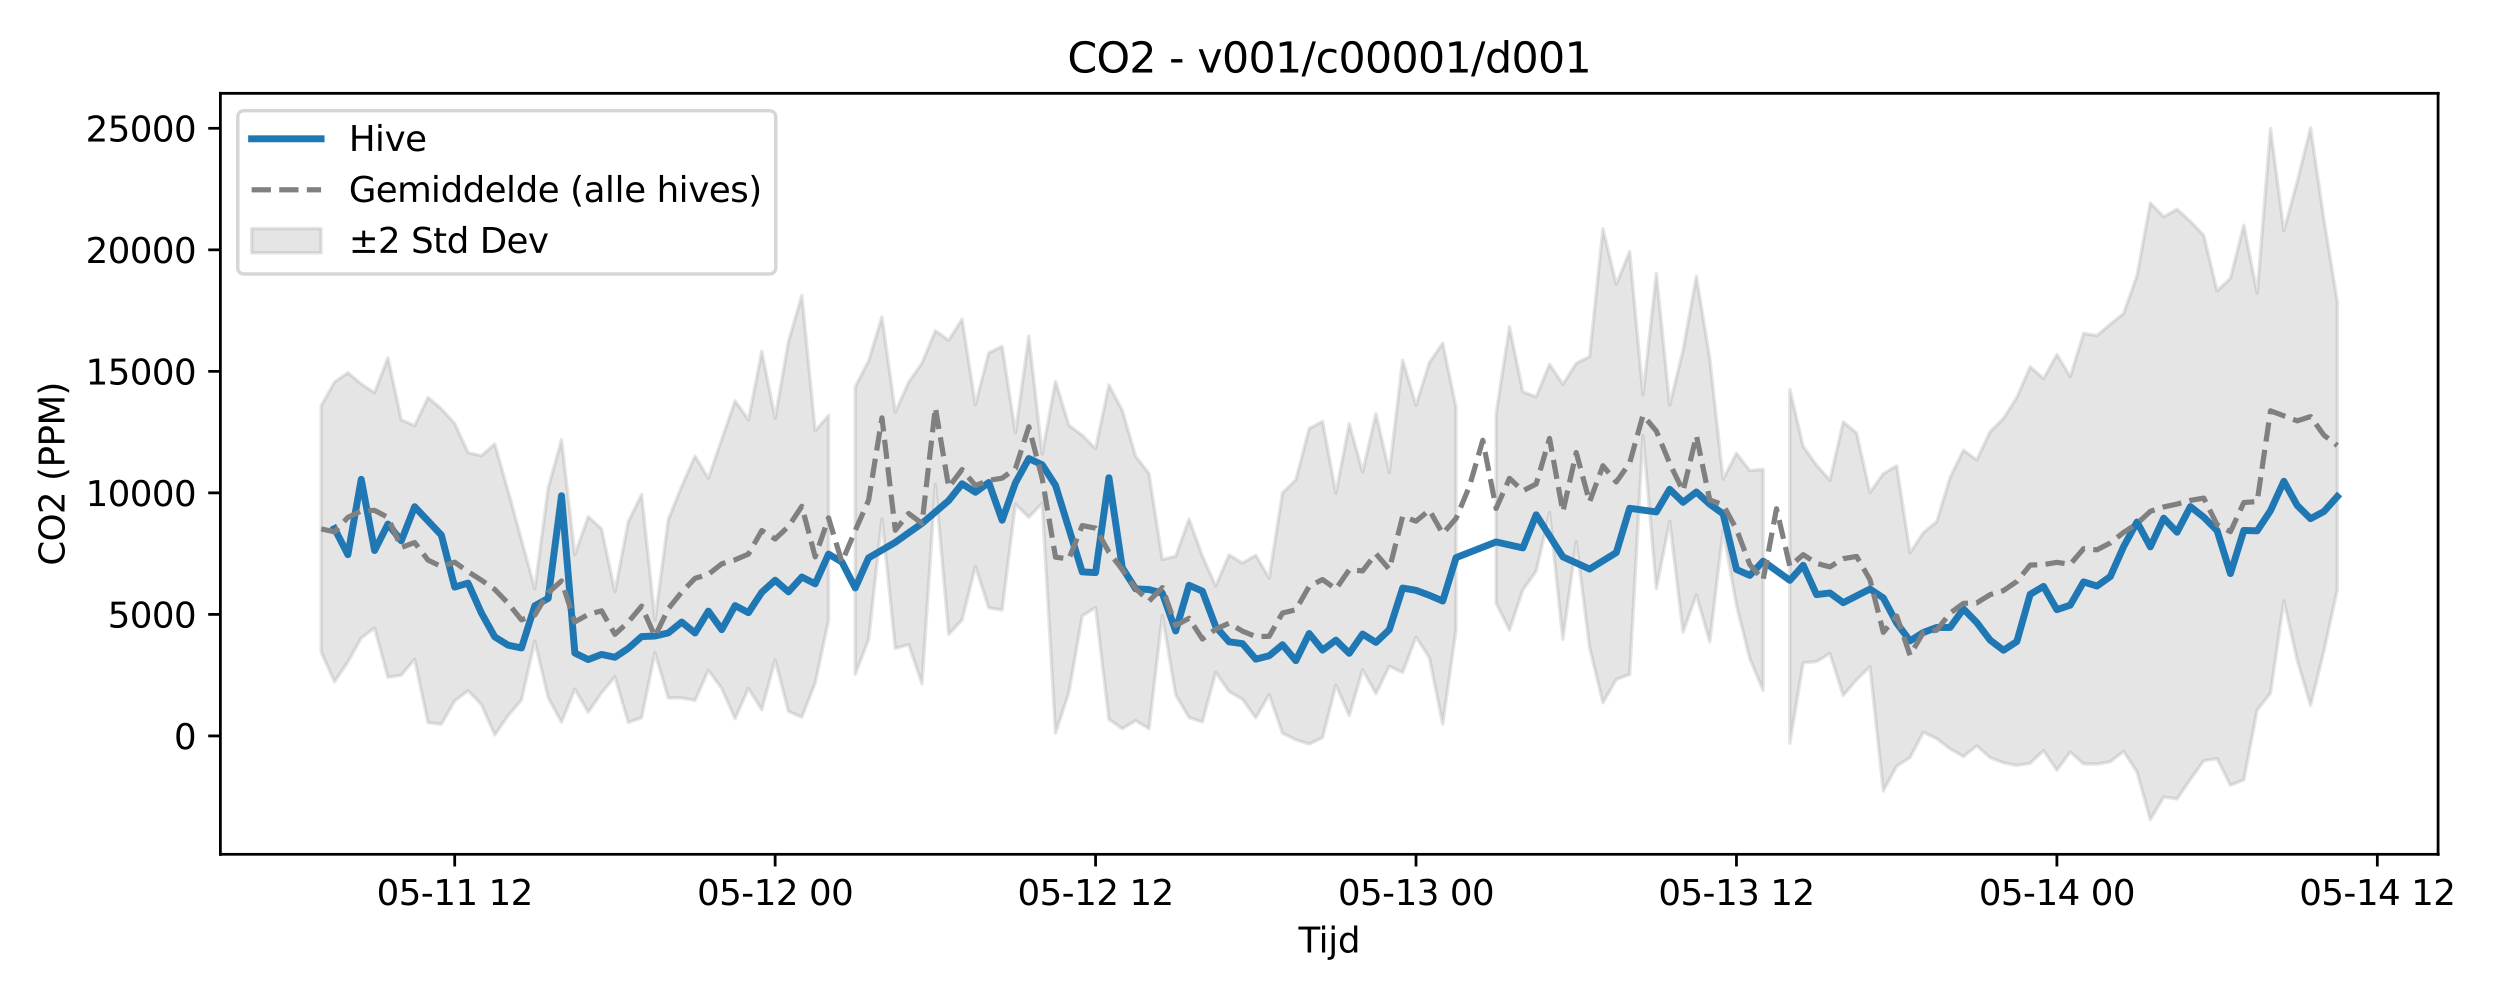 <?xml version="1.0" encoding="utf-8" standalone="no"?>
<!DOCTYPE svg PUBLIC "-//W3C//DTD SVG 1.1//EN"
  "http://www.w3.org/Graphics/SVG/1.1/DTD/svg11.dtd">
<svg xmlns:xlink="http://www.w3.org/1999/xlink" width="720pt" height="288pt" viewBox="0 0 720 288" xmlns="http://www.w3.org/2000/svg" version="1.1">
 <defs>
  <style type="text/css">*{stroke-linejoin: round; stroke-linecap: butt}</style>
 </defs>
 <g id="figure_1">
  <g id="patch_1">
   <path d="M 0 288 
L 720 288 
L 720 0 
L 0 0 
z
" style="fill: #ffffff"/>
  </g>
  <g id="axes_1">
   <g id="patch_2">
    <path d="M 63.47 246.04 
L 702.165 246.04 
L 702.165 26.88 
L 63.47 26.88 
z
" style="fill: #ffffff"/>
   </g>
   <g id="FillBetweenPolyCollection_1">
    <path d="M 92.502 116.843 
L 92.502 187.812 
L 96.347 196.347 
L 100.192 190.646 
L 104.037 183.74 
L 107.883 180.859 
L 111.728 195.051 
L 115.573 194.442 
L 119.418 189.892 
L 123.264 208.134 
L 127.109 208.587 
L 130.954 201.849 
L 134.799 198.923 
L 138.645 202.898 
L 142.49 211.654 
L 146.335 206.101 
L 150.18 201.604 
L 154.026 184.642 
L 157.871 200.905 
L 161.716 208.005 
L 165.561 198.488 
L 169.407 205.114 
L 173.252 199.525 
L 177.097 194.942 
L 180.942 208.059 
L 184.788 206.702 
L 188.633 187.975 
L 192.478 201.018 
L 196.323 201.006 
L 200.168 201.751 
L 204.014 193.047 
L 207.859 198.292 
L 211.704 206.983 
L 215.549 198.252 
L 219.395 204.39 
L 223.24 190.055 
L 227.085 204.903 
L 230.93 206.537 
L 234.776 196.711 
L 238.621 178.645 
L 238.621 119.666 
L 238.621 119.666 
L 234.776 124.053 
L 230.93 85.076 
L 227.085 98.322 
L 223.24 120.398 
L 219.395 101.202 
L 215.549 120.901 
L 211.704 115.458 
L 207.859 126.484 
L 204.014 137.748 
L 200.168 131.352 
L 196.323 140.072 
L 192.478 149.588 
L 188.633 178.579 
L 184.788 142.425 
L 180.942 150.24 
L 177.097 170.425 
L 173.252 152.323 
L 169.407 148.804 
L 165.561 159.736 
L 161.716 126.61 
L 157.871 140.56 
L 154.026 169.599 
L 150.18 155.424 
L 146.335 141.398 
L 142.49 127.863 
L 138.645 131.261 
L 134.799 130.371 
L 130.954 121.96 
L 127.109 117.724 
L 123.264 114.477 
L 119.418 122.591 
L 115.573 120.898 
L 111.728 103.024 
L 107.883 113.111 
L 104.037 110.572 
L 100.192 107.355 
L 96.347 110.007 
L 92.502 116.843 
z
" clip-path="url(#pc312e96f96)" style="fill: #808080; fill-opacity: 0.2; stroke: #808080; stroke-opacity: 0.2"/>
    <path d="M 246.311 111.386 
L 246.311 194.215 
L 250.157 184.194 
L 254.002 149.405 
L 257.847 186.723 
L 261.692 185.662 
L 265.538 196.951 
L 269.383 139.452 
L 273.228 182.69 
L 277.073 178.534 
L 280.919 163.139 
L 284.764 175.06 
L 288.609 175.681 
L 292.454 145.214 
L 296.3 149.011 
L 300.145 144.91 
L 303.99 211.115 
L 307.835 199.468 
L 311.681 177.387 
L 315.526 174.975 
L 319.371 207.187 
L 323.216 209.871 
L 327.062 207.544 
L 330.907 209.878 
L 334.752 177.311 
L 338.597 200.093 
L 342.443 206.643 
L 346.288 207.918 
L 350.133 193.65 
L 353.978 199.167 
L 357.824 201.378 
L 361.669 206.732 
L 365.514 200.038 
L 369.359 211.148 
L 373.205 213.066 
L 377.05 214.28 
L 380.895 212.459 
L 384.74 197.295 
L 388.586 206.074 
L 392.431 192.909 
L 396.276 199.78 
L 400.121 191.89 
L 403.967 193.687 
L 407.812 183.493 
L 411.657 189.409 
L 415.502 208.558 
L 419.348 181.249 
L 419.348 117.354 
L 419.348 117.354 
L 415.502 98.829 
L 411.657 104.417 
L 407.812 116.714 
L 403.967 103.707 
L 400.121 136.046 
L 396.276 119.151 
L 392.431 135.921 
L 388.586 122.053 
L 384.74 142.008 
L 380.895 121.362 
L 377.05 123.415 
L 373.205 138.172 
L 369.359 141.943 
L 365.514 166.484 
L 361.669 159.926 
L 357.824 162.154 
L 353.978 159.798 
L 350.133 168.74 
L 346.288 160.163 
L 342.443 149.497 
L 338.597 160.186 
L 334.752 161.151 
L 330.907 136.396 
L 327.062 131.425 
L 323.216 118.172 
L 319.371 110.887 
L 315.526 129.226 
L 311.681 125.348 
L 307.835 122.471 
L 303.99 109.803 
L 300.145 130.695 
L 296.3 96.819 
L 292.454 124.627 
L 288.609 99.731 
L 284.764 101.632 
L 280.919 116.526 
L 277.073 91.919 
L 273.228 97.986 
L 269.383 95.255 
L 265.538 104.547 
L 261.692 110.103 
L 257.847 118.676 
L 254.002 91.267 
L 250.157 103.934 
L 246.311 111.386 
z
" clip-path="url(#pc312e96f96)" style="fill: #808080; fill-opacity: 0.2; stroke: #808080; stroke-opacity: 0.2"/>
    <path d="M 430.883 119.176 
L 430.883 173.708 
L 434.729 181.444 
L 438.574 169.885 
L 442.419 164.497 
L 446.264 147.623 
L 450.109 184.11 
L 453.955 156.039 
L 457.8 186.437 
L 461.645 202.408 
L 465.49 195.687 
L 469.336 194.24 
L 473.181 125.445 
L 477.026 169.522 
L 480.871 150.211 
L 484.717 182.047 
L 488.562 171.352 
L 492.407 184.839 
L 496.252 152.749 
L 500.098 174.273 
L 503.943 189.638 
L 507.788 198.855 
L 507.788 135.163 
L 507.788 135.163 
L 503.943 135.552 
L 500.098 130.533 
L 496.252 138.012 
L 492.407 103.153 
L 488.562 79.606 
L 484.717 100.817 
L 480.871 116.69 
L 477.026 78.726 
L 473.181 113.725 
L 469.336 72.462 
L 465.49 81.914 
L 461.645 65.862 
L 457.8 102.67 
L 453.955 104.636 
L 450.109 110.671 
L 446.264 104.895 
L 442.419 114.295 
L 438.574 112.85 
L 434.729 94.081 
L 430.883 119.176 
z
" clip-path="url(#pc312e96f96)" style="fill: #808080; fill-opacity: 0.2; stroke: #808080; stroke-opacity: 0.2"/>
    <path d="M 515.479 112.135 
L 515.479 214.035 
L 519.324 190.876 
L 523.169 190.534 
L 527.014 188.211 
L 530.86 200.283 
L 534.705 195.757 
L 538.55 192.037 
L 542.395 227.784 
L 546.241 220.649 
L 550.086 218.195 
L 553.931 210.869 
L 557.776 212.738 
L 561.622 215.661 
L 565.467 217.875 
L 569.312 214.817 
L 573.157 218.201 
L 577.003 219.686 
L 580.848 220.438 
L 584.693 219.831 
L 588.538 216.184 
L 592.384 221.831 
L 596.229 216.572 
L 600.074 220.018 
L 603.919 220.061 
L 607.765 219.393 
L 611.61 216.393 
L 615.455 222.335 
L 619.3 236.078 
L 623.146 229.542 
L 626.991 230.081 
L 630.836 224.469 
L 634.681 219.105 
L 638.527 218.497 
L 642.372 226.147 
L 646.217 224.597 
L 650.062 204.508 
L 653.908 199.603 
L 657.753 173.07 
L 661.598 190.124 
L 665.443 203.115 
L 669.289 187.505 
L 673.134 169.89 
L 673.134 86.737 
L 673.134 86.737 
L 669.289 63.152 
L 665.443 36.842 
L 661.598 52.282 
L 657.753 66.45 
L 653.908 37.019 
L 650.062 84.395 
L 646.217 64.855 
L 642.372 80.1 
L 638.527 83.761 
L 634.681 67.794 
L 630.836 63.758 
L 626.991 60.26 
L 623.146 62.454 
L 619.3 58.435 
L 615.455 79.351 
L 611.61 90.262 
L 607.765 93.337 
L 603.919 96.649 
L 600.074 96.024 
L 596.229 108.472 
L 592.384 102.089 
L 588.538 109.018 
L 584.693 105.637 
L 580.848 114.455 
L 577.003 120.494 
L 573.157 124.302 
L 569.312 132.46 
L 565.467 129.655 
L 561.622 137.51 
L 557.776 150.244 
L 553.931 153.362 
L 550.086 159.213 
L 546.241 134.176 
L 542.395 136.438 
L 538.55 141.828 
L 534.705 124.758 
L 530.86 121.485 
L 527.014 138.318 
L 523.169 133.954 
L 519.324 128.596 
L 515.479 112.135 
z
" clip-path="url(#pc312e96f96)" style="fill: #808080; fill-opacity: 0.2; stroke: #808080; stroke-opacity: 0.2"/>
   </g>
   <g id="matplotlib.axis_1">
    <g id="xtick_1">
     <g id="line2d_1">
      <defs>
       <path id="m7f5628b2a3" d="M 0 0 
L 0 3.5 
" style="stroke: #000000; stroke-width: 0.8"/>
      </defs>
      <g>
       <use xlink:href="#m7f5628b2a3" x="130.954" y="246.04" style="stroke: #000000; stroke-width: 0.8"/>
      </g>
     </g>
     <g id="text_1">
      <!-- 05-11 12 -->
      <g transform="translate(108.474 260.638) scale(0.1 -0.1)">
       <defs>
        <path id="DejaVuSans-30" d="M 2034 4250 
Q 1547 4250 1301 3770 
Q 1056 3291 1056 2328 
Q 1056 1369 1301 889 
Q 1547 409 2034 409 
Q 2525 409 2770 889 
Q 3016 1369 3016 2328 
Q 3016 3291 2770 3770 
Q 2525 4250 2034 4250 
z
M 2034 4750 
Q 2819 4750 3233 4129 
Q 3647 3509 3647 2328 
Q 3647 1150 3233 529 
Q 2819 -91 2034 -91 
Q 1250 -91 836 529 
Q 422 1150 422 2328 
Q 422 3509 836 4129 
Q 1250 4750 2034 4750 
z
" transform="scale(0.016)"/>
        <path id="DejaVuSans-35" d="M 691 4666 
L 3169 4666 
L 3169 4134 
L 1269 4134 
L 1269 2991 
Q 1406 3038 1543 3061 
Q 1681 3084 1819 3084 
Q 2600 3084 3056 2656 
Q 3513 2228 3513 1497 
Q 3513 744 3044 326 
Q 2575 -91 1722 -91 
Q 1428 -91 1123 -41 
Q 819 9 494 109 
L 494 744 
Q 775 591 1075 516 
Q 1375 441 1709 441 
Q 2250 441 2565 725 
Q 2881 1009 2881 1497 
Q 2881 1984 2565 2268 
Q 2250 2553 1709 2553 
Q 1456 2553 1204 2497 
Q 953 2441 691 2322 
L 691 4666 
z
" transform="scale(0.016)"/>
        <path id="DejaVuSans-2d" d="M 313 2009 
L 1997 2009 
L 1997 1497 
L 313 1497 
L 313 2009 
z
" transform="scale(0.016)"/>
        <path id="DejaVuSans-31" d="M 794 531 
L 1825 531 
L 1825 4091 
L 703 3866 
L 703 4441 
L 1819 4666 
L 2450 4666 
L 2450 531 
L 3481 531 
L 3481 0 
L 794 0 
L 794 531 
z
" transform="scale(0.016)"/>
        <path id="DejaVuSans-20" transform="scale(0.016)"/>
        <path id="DejaVuSans-32" d="M 1228 531 
L 3431 531 
L 3431 0 
L 469 0 
L 469 531 
Q 828 903 1448 1529 
Q 2069 2156 2228 2338 
Q 2531 2678 2651 2914 
Q 2772 3150 2772 3378 
Q 2772 3750 2511 3984 
Q 2250 4219 1831 4219 
Q 1534 4219 1204 4116 
Q 875 4013 500 3803 
L 500 4441 
Q 881 4594 1212 4672 
Q 1544 4750 1819 4750 
Q 2544 4750 2975 4387 
Q 3406 4025 3406 3419 
Q 3406 3131 3298 2873 
Q 3191 2616 2906 2266 
Q 2828 2175 2409 1742 
Q 1991 1309 1228 531 
z
" transform="scale(0.016)"/>
       </defs>
       <use xlink:href="#DejaVuSans-30"/>
       <use xlink:href="#DejaVuSans-35" transform="translate(63.623 0)"/>
       <use xlink:href="#DejaVuSans-2d" transform="translate(127.246 0)"/>
       <use xlink:href="#DejaVuSans-31" transform="translate(163.33 0)"/>
       <use xlink:href="#DejaVuSans-31" transform="translate(226.953 0)"/>
       <use xlink:href="#DejaVuSans-20" transform="translate(290.576 0)"/>
       <use xlink:href="#DejaVuSans-31" transform="translate(322.363 0)"/>
       <use xlink:href="#DejaVuSans-32" transform="translate(385.986 0)"/>
      </g>
     </g>
    </g>
    <g id="xtick_2">
     <g id="line2d_2">
      <g>
       <use xlink:href="#m7f5628b2a3" x="223.24" y="246.04" style="stroke: #000000; stroke-width: 0.8"/>
      </g>
     </g>
     <g id="text_2">
      <!-- 05-12 00 -->
      <g transform="translate(200.76 260.638) scale(0.1 -0.1)">
       <use xlink:href="#DejaVuSans-30"/>
       <use xlink:href="#DejaVuSans-35" transform="translate(63.623 0)"/>
       <use xlink:href="#DejaVuSans-2d" transform="translate(127.246 0)"/>
       <use xlink:href="#DejaVuSans-31" transform="translate(163.33 0)"/>
       <use xlink:href="#DejaVuSans-32" transform="translate(226.953 0)"/>
       <use xlink:href="#DejaVuSans-20" transform="translate(290.576 0)"/>
       <use xlink:href="#DejaVuSans-30" transform="translate(322.363 0)"/>
       <use xlink:href="#DejaVuSans-30" transform="translate(385.986 0)"/>
      </g>
     </g>
    </g>
    <g id="xtick_3">
     <g id="line2d_3">
      <g>
       <use xlink:href="#m7f5628b2a3" x="315.526" y="246.04" style="stroke: #000000; stroke-width: 0.8"/>
      </g>
     </g>
     <g id="text_3">
      <!-- 05-12 12 -->
      <g transform="translate(293.045 260.638) scale(0.1 -0.1)">
       <use xlink:href="#DejaVuSans-30"/>
       <use xlink:href="#DejaVuSans-35" transform="translate(63.623 0)"/>
       <use xlink:href="#DejaVuSans-2d" transform="translate(127.246 0)"/>
       <use xlink:href="#DejaVuSans-31" transform="translate(163.33 0)"/>
       <use xlink:href="#DejaVuSans-32" transform="translate(226.953 0)"/>
       <use xlink:href="#DejaVuSans-20" transform="translate(290.576 0)"/>
       <use xlink:href="#DejaVuSans-31" transform="translate(322.363 0)"/>
       <use xlink:href="#DejaVuSans-32" transform="translate(385.986 0)"/>
      </g>
     </g>
    </g>
    <g id="xtick_4">
     <g id="line2d_4">
      <g>
       <use xlink:href="#m7f5628b2a3" x="407.812" y="246.04" style="stroke: #000000; stroke-width: 0.8"/>
      </g>
     </g>
     <g id="text_4">
      <!-- 05-13 00 -->
      <g transform="translate(385.331 260.638) scale(0.1 -0.1)">
       <defs>
        <path id="DejaVuSans-33" d="M 2597 2516 
Q 3050 2419 3304 2112 
Q 3559 1806 3559 1356 
Q 3559 666 3084 287 
Q 2609 -91 1734 -91 
Q 1441 -91 1130 -33 
Q 819 25 488 141 
L 488 750 
Q 750 597 1062 519 
Q 1375 441 1716 441 
Q 2309 441 2620 675 
Q 2931 909 2931 1356 
Q 2931 1769 2642 2001 
Q 2353 2234 1838 2234 
L 1294 2234 
L 1294 2753 
L 1863 2753 
Q 2328 2753 2575 2939 
Q 2822 3125 2822 3475 
Q 2822 3834 2567 4026 
Q 2313 4219 1838 4219 
Q 1578 4219 1281 4162 
Q 984 4106 628 3988 
L 628 4550 
Q 988 4650 1302 4700 
Q 1616 4750 1894 4750 
Q 2613 4750 3031 4423 
Q 3450 4097 3450 3541 
Q 3450 3153 3228 2886 
Q 3006 2619 2597 2516 
z
" transform="scale(0.016)"/>
       </defs>
       <use xlink:href="#DejaVuSans-30"/>
       <use xlink:href="#DejaVuSans-35" transform="translate(63.623 0)"/>
       <use xlink:href="#DejaVuSans-2d" transform="translate(127.246 0)"/>
       <use xlink:href="#DejaVuSans-31" transform="translate(163.33 0)"/>
       <use xlink:href="#DejaVuSans-33" transform="translate(226.953 0)"/>
       <use xlink:href="#DejaVuSans-20" transform="translate(290.576 0)"/>
       <use xlink:href="#DejaVuSans-30" transform="translate(322.363 0)"/>
       <use xlink:href="#DejaVuSans-30" transform="translate(385.986 0)"/>
      </g>
     </g>
    </g>
    <g id="xtick_5">
     <g id="line2d_5">
      <g>
       <use xlink:href="#m7f5628b2a3" x="500.098" y="246.04" style="stroke: #000000; stroke-width: 0.8"/>
      </g>
     </g>
     <g id="text_5">
      <!-- 05-13 12 -->
      <g transform="translate(477.617 260.638) scale(0.1 -0.1)">
       <use xlink:href="#DejaVuSans-30"/>
       <use xlink:href="#DejaVuSans-35" transform="translate(63.623 0)"/>
       <use xlink:href="#DejaVuSans-2d" transform="translate(127.246 0)"/>
       <use xlink:href="#DejaVuSans-31" transform="translate(163.33 0)"/>
       <use xlink:href="#DejaVuSans-33" transform="translate(226.953 0)"/>
       <use xlink:href="#DejaVuSans-20" transform="translate(290.576 0)"/>
       <use xlink:href="#DejaVuSans-31" transform="translate(322.363 0)"/>
       <use xlink:href="#DejaVuSans-32" transform="translate(385.986 0)"/>
      </g>
     </g>
    </g>
    <g id="xtick_6">
     <g id="line2d_6">
      <g>
       <use xlink:href="#m7f5628b2a3" x="592.384" y="246.04" style="stroke: #000000; stroke-width: 0.8"/>
      </g>
     </g>
     <g id="text_6">
      <!-- 05-14 00 -->
      <g transform="translate(569.903 260.638) scale(0.1 -0.1)">
       <defs>
        <path id="DejaVuSans-34" d="M 2419 4116 
L 825 1625 
L 2419 1625 
L 2419 4116 
z
M 2253 4666 
L 3047 4666 
L 3047 1625 
L 3713 1625 
L 3713 1100 
L 3047 1100 
L 3047 0 
L 2419 0 
L 2419 1100 
L 313 1100 
L 313 1709 
L 2253 4666 
z
" transform="scale(0.016)"/>
       </defs>
       <use xlink:href="#DejaVuSans-30"/>
       <use xlink:href="#DejaVuSans-35" transform="translate(63.623 0)"/>
       <use xlink:href="#DejaVuSans-2d" transform="translate(127.246 0)"/>
       <use xlink:href="#DejaVuSans-31" transform="translate(163.33 0)"/>
       <use xlink:href="#DejaVuSans-34" transform="translate(226.953 0)"/>
       <use xlink:href="#DejaVuSans-20" transform="translate(290.576 0)"/>
       <use xlink:href="#DejaVuSans-30" transform="translate(322.363 0)"/>
       <use xlink:href="#DejaVuSans-30" transform="translate(385.986 0)"/>
      </g>
     </g>
    </g>
    <g id="xtick_7">
     <g id="line2d_7">
      <g>
       <use xlink:href="#m7f5628b2a3" x="684.67" y="246.04" style="stroke: #000000; stroke-width: 0.8"/>
      </g>
     </g>
     <g id="text_7">
      <!-- 05-14 12 -->
      <g transform="translate(662.189 260.638) scale(0.1 -0.1)">
       <use xlink:href="#DejaVuSans-30"/>
       <use xlink:href="#DejaVuSans-35" transform="translate(63.623 0)"/>
       <use xlink:href="#DejaVuSans-2d" transform="translate(127.246 0)"/>
       <use xlink:href="#DejaVuSans-31" transform="translate(163.33 0)"/>
       <use xlink:href="#DejaVuSans-34" transform="translate(226.953 0)"/>
       <use xlink:href="#DejaVuSans-20" transform="translate(290.576 0)"/>
       <use xlink:href="#DejaVuSans-31" transform="translate(322.363 0)"/>
       <use xlink:href="#DejaVuSans-32" transform="translate(385.986 0)"/>
      </g>
     </g>
    </g>
    <g id="text_8">
     <!-- Tijd -->
     <g transform="translate(373.968 274.317) scale(0.1 -0.1)">
      <defs>
       <path id="DejaVuSans-54" d="M -19 4666 
L 3928 4666 
L 3928 4134 
L 2272 4134 
L 2272 0 
L 1638 0 
L 1638 4134 
L -19 4134 
L -19 4666 
z
" transform="scale(0.016)"/>
       <path id="DejaVuSans-69" d="M 603 3500 
L 1178 3500 
L 1178 0 
L 603 0 
L 603 3500 
z
M 603 4863 
L 1178 4863 
L 1178 4134 
L 603 4134 
L 603 4863 
z
" transform="scale(0.016)"/>
       <path id="DejaVuSans-6a" d="M 603 3500 
L 1178 3500 
L 1178 -63 
Q 1178 -731 923 -1031 
Q 669 -1331 103 -1331 
L -116 -1331 
L -116 -844 
L 38 -844 
Q 366 -844 484 -692 
Q 603 -541 603 -63 
L 603 3500 
z
M 603 4863 
L 1178 4863 
L 1178 4134 
L 603 4134 
L 603 4863 
z
" transform="scale(0.016)"/>
       <path id="DejaVuSans-64" d="M 2906 2969 
L 2906 4863 
L 3481 4863 
L 3481 0 
L 2906 0 
L 2906 525 
Q 2725 213 2448 61 
Q 2172 -91 1784 -91 
Q 1150 -91 751 415 
Q 353 922 353 1747 
Q 353 2572 751 3078 
Q 1150 3584 1784 3584 
Q 2172 3584 2448 3432 
Q 2725 3281 2906 2969 
z
M 947 1747 
Q 947 1113 1208 752 
Q 1469 391 1925 391 
Q 2381 391 2643 752 
Q 2906 1113 2906 1747 
Q 2906 2381 2643 2742 
Q 2381 3103 1925 3103 
Q 1469 3103 1208 2742 
Q 947 2381 947 1747 
z
" transform="scale(0.016)"/>
      </defs>
      <use xlink:href="#DejaVuSans-54"/>
      <use xlink:href="#DejaVuSans-69" transform="translate(57.959 0)"/>
      <use xlink:href="#DejaVuSans-6a" transform="translate(85.742 0)"/>
      <use xlink:href="#DejaVuSans-64" transform="translate(113.525 0)"/>
     </g>
    </g>
   </g>
   <g id="matplotlib.axis_2">
    <g id="ytick_1">
     <g id="line2d_8">
      <defs>
       <path id="ma2aed185ce" d="M 0 0 
L -3.5 0 
" style="stroke: #000000; stroke-width: 0.8"/>
      </defs>
      <g>
       <use xlink:href="#ma2aed185ce" x="63.47" y="211.947" style="stroke: #000000; stroke-width: 0.8"/>
      </g>
     </g>
     <g id="text_9">
      <!-- 0 -->
      <g transform="translate(50.108 215.746) scale(0.1 -0.1)">
       <use xlink:href="#DejaVuSans-30"/>
      </g>
     </g>
    </g>
    <g id="ytick_2">
     <g id="line2d_9">
      <g>
       <use xlink:href="#ma2aed185ce" x="63.47" y="176.948" style="stroke: #000000; stroke-width: 0.8"/>
      </g>
     </g>
     <g id="text_10">
      <!-- 5000 -->
      <g transform="translate(31.02 180.747) scale(0.1 -0.1)">
       <use xlink:href="#DejaVuSans-35"/>
       <use xlink:href="#DejaVuSans-30" transform="translate(63.623 0)"/>
       <use xlink:href="#DejaVuSans-30" transform="translate(127.246 0)"/>
       <use xlink:href="#DejaVuSans-30" transform="translate(190.869 0)"/>
      </g>
     </g>
    </g>
    <g id="ytick_3">
     <g id="line2d_10">
      <g>
       <use xlink:href="#ma2aed185ce" x="63.47" y="141.949" style="stroke: #000000; stroke-width: 0.8"/>
      </g>
     </g>
     <g id="text_11">
      <!-- 10000 -->
      <g transform="translate(24.657 145.749) scale(0.1 -0.1)">
       <use xlink:href="#DejaVuSans-31"/>
       <use xlink:href="#DejaVuSans-30" transform="translate(63.623 0)"/>
       <use xlink:href="#DejaVuSans-30" transform="translate(127.246 0)"/>
       <use xlink:href="#DejaVuSans-30" transform="translate(190.869 0)"/>
       <use xlink:href="#DejaVuSans-30" transform="translate(254.492 0)"/>
      </g>
     </g>
    </g>
    <g id="ytick_4">
     <g id="line2d_11">
      <g>
       <use xlink:href="#ma2aed185ce" x="63.47" y="106.951" style="stroke: #000000; stroke-width: 0.8"/>
      </g>
     </g>
     <g id="text_12">
      <!-- 15000 -->
      <g transform="translate(24.657 110.75) scale(0.1 -0.1)">
       <use xlink:href="#DejaVuSans-31"/>
       <use xlink:href="#DejaVuSans-35" transform="translate(63.623 0)"/>
       <use xlink:href="#DejaVuSans-30" transform="translate(127.246 0)"/>
       <use xlink:href="#DejaVuSans-30" transform="translate(190.869 0)"/>
       <use xlink:href="#DejaVuSans-30" transform="translate(254.492 0)"/>
      </g>
     </g>
    </g>
    <g id="ytick_5">
     <g id="line2d_12">
      <g>
       <use xlink:href="#ma2aed185ce" x="63.47" y="71.952" style="stroke: #000000; stroke-width: 0.8"/>
      </g>
     </g>
     <g id="text_13">
      <!-- 20000 -->
      <g transform="translate(24.657 75.751) scale(0.1 -0.1)">
       <use xlink:href="#DejaVuSans-32"/>
       <use xlink:href="#DejaVuSans-30" transform="translate(63.623 0)"/>
       <use xlink:href="#DejaVuSans-30" transform="translate(127.246 0)"/>
       <use xlink:href="#DejaVuSans-30" transform="translate(190.869 0)"/>
       <use xlink:href="#DejaVuSans-30" transform="translate(254.492 0)"/>
      </g>
     </g>
    </g>
    <g id="ytick_6">
     <g id="line2d_13">
      <g>
       <use xlink:href="#ma2aed185ce" x="63.47" y="36.953" style="stroke: #000000; stroke-width: 0.8"/>
      </g>
     </g>
     <g id="text_14">
      <!-- 25000 -->
      <g transform="translate(24.657 40.752) scale(0.1 -0.1)">
       <use xlink:href="#DejaVuSans-32"/>
       <use xlink:href="#DejaVuSans-35" transform="translate(63.623 0)"/>
       <use xlink:href="#DejaVuSans-30" transform="translate(127.246 0)"/>
       <use xlink:href="#DejaVuSans-30" transform="translate(190.869 0)"/>
       <use xlink:href="#DejaVuSans-30" transform="translate(254.492 0)"/>
      </g>
     </g>
    </g>
    <g id="text_15">
     <!-- CO2 (PPM) -->
     <g transform="translate(18.578 162.903) rotate(-90) scale(0.1 -0.1)">
      <defs>
       <path id="DejaVuSans-43" d="M 4122 4306 
L 4122 3641 
Q 3803 3938 3442 4084 
Q 3081 4231 2675 4231 
Q 1875 4231 1450 3742 
Q 1025 3253 1025 2328 
Q 1025 1406 1450 917 
Q 1875 428 2675 428 
Q 3081 428 3442 575 
Q 3803 722 4122 1019 
L 4122 359 
Q 3791 134 3420 21 
Q 3050 -91 2638 -91 
Q 1578 -91 968 557 
Q 359 1206 359 2328 
Q 359 3453 968 4101 
Q 1578 4750 2638 4750 
Q 3056 4750 3426 4639 
Q 3797 4528 4122 4306 
z
" transform="scale(0.016)"/>
       <path id="DejaVuSans-4f" d="M 2522 4238 
Q 1834 4238 1429 3725 
Q 1025 3213 1025 2328 
Q 1025 1447 1429 934 
Q 1834 422 2522 422 
Q 3209 422 3611 934 
Q 4013 1447 4013 2328 
Q 4013 3213 3611 3725 
Q 3209 4238 2522 4238 
z
M 2522 4750 
Q 3503 4750 4090 4092 
Q 4678 3434 4678 2328 
Q 4678 1225 4090 567 
Q 3503 -91 2522 -91 
Q 1538 -91 948 565 
Q 359 1222 359 2328 
Q 359 3434 948 4092 
Q 1538 4750 2522 4750 
z
" transform="scale(0.016)"/>
       <path id="DejaVuSans-28" d="M 1984 4856 
Q 1566 4138 1362 3434 
Q 1159 2731 1159 2009 
Q 1159 1288 1364 580 
Q 1569 -128 1984 -844 
L 1484 -844 
Q 1016 -109 783 600 
Q 550 1309 550 2009 
Q 550 2706 781 3412 
Q 1013 4119 1484 4856 
L 1984 4856 
z
" transform="scale(0.016)"/>
       <path id="DejaVuSans-50" d="M 1259 4147 
L 1259 2394 
L 2053 2394 
Q 2494 2394 2734 2622 
Q 2975 2850 2975 3272 
Q 2975 3691 2734 3919 
Q 2494 4147 2053 4147 
L 1259 4147 
z
M 628 4666 
L 2053 4666 
Q 2838 4666 3239 4311 
Q 3641 3956 3641 3272 
Q 3641 2581 3239 2228 
Q 2838 1875 2053 1875 
L 1259 1875 
L 1259 0 
L 628 0 
L 628 4666 
z
" transform="scale(0.016)"/>
       <path id="DejaVuSans-4d" d="M 628 4666 
L 1569 4666 
L 2759 1491 
L 3956 4666 
L 4897 4666 
L 4897 0 
L 4281 0 
L 4281 4097 
L 3078 897 
L 2444 897 
L 1241 4097 
L 1241 0 
L 628 0 
L 628 4666 
z
" transform="scale(0.016)"/>
       <path id="DejaVuSans-29" d="M 513 4856 
L 1013 4856 
Q 1481 4119 1714 3412 
Q 1947 2706 1947 2009 
Q 1947 1309 1714 600 
Q 1481 -109 1013 -844 
L 513 -844 
Q 928 -128 1133 580 
Q 1338 1288 1338 2009 
Q 1338 2731 1133 3434 
Q 928 4138 513 4856 
z
" transform="scale(0.016)"/>
      </defs>
      <use xlink:href="#DejaVuSans-43"/>
      <use xlink:href="#DejaVuSans-4f" transform="translate(69.824 0)"/>
      <use xlink:href="#DejaVuSans-32" transform="translate(148.535 0)"/>
      <use xlink:href="#DejaVuSans-20" transform="translate(212.158 0)"/>
      <use xlink:href="#DejaVuSans-28" transform="translate(243.945 0)"/>
      <use xlink:href="#DejaVuSans-50" transform="translate(282.959 0)"/>
      <use xlink:href="#DejaVuSans-50" transform="translate(343.262 0)"/>
      <use xlink:href="#DejaVuSans-4d" transform="translate(403.564 0)"/>
      <use xlink:href="#DejaVuSans-29" transform="translate(489.844 0)"/>
     </g>
    </g>
   </g>
   <g id="line2d_14">
    <path d="M 96.347 152.23 
L 100.192 159.736 
L 104.037 138.064 
L 107.883 158.542 
L 111.728 150.935 
L 115.573 155.746 
L 119.418 145.939 
L 127.109 154.101 
L 130.954 169.083 
L 134.799 167.932 
L 138.645 176.54 
L 142.49 183.423 
L 146.335 185.813 
L 150.18 186.615 
L 154.026 174.461 
L 157.871 172.332 
L 161.716 142.775 
L 165.561 188.078 
L 169.407 189.954 
L 173.252 188.48 
L 177.097 189.291 
L 180.942 186.723 
L 184.788 183.337 
L 188.633 183.171 
L 192.478 182.282 
L 196.323 179.155 
L 200.168 182.305 
L 204.014 176.01 
L 207.859 181.337 
L 211.704 174.417 
L 215.549 176.451 
L 219.395 170.583 
L 223.24 167.111 
L 227.085 170.45 
L 230.93 166.183 
L 234.776 168.133 
L 238.621 159.582 
L 242.466 161.864 
L 246.311 169.322 
L 250.157 160.67 
L 257.847 156.187 
L 265.538 150.727 
L 273.228 144.168 
L 277.073 139.324 
L 280.919 141.771 
L 284.764 138.957 
L 288.609 149.824 
L 292.454 139.027 
L 296.3 132.059 
L 300.145 133.865 
L 303.99 139.786 
L 311.681 164.699 
L 315.526 164.916 
L 319.371 137.592 
L 323.216 163.505 
L 327.062 169.577 
L 330.907 169.794 
L 334.752 170.834 
L 338.597 181.715 
L 342.443 168.552 
L 346.288 170.256 
L 350.133 180.48 
L 353.978 184.847 
L 357.824 185.362 
L 361.669 189.837 
L 365.514 188.859 
L 369.359 185.686 
L 373.205 190.273 
L 377.05 182.462 
L 380.895 187.233 
L 384.74 184.37 
L 388.586 188.155 
L 392.431 182.616 
L 396.276 185.007 
L 400.121 181.356 
L 403.967 169.36 
L 407.812 170.016 
L 411.657 171.444 
L 415.502 173.091 
L 419.348 160.597 
L 430.883 156.082 
L 438.574 157.797 
L 442.419 148.27 
L 450.109 160.373 
L 457.8 163.887 
L 465.49 159.148 
L 469.336 146.384 
L 477.026 147.43 
L 480.871 140.913 
L 484.717 144.658 
L 488.562 141.697 
L 492.407 145.208 
L 496.252 147.985 
L 500.098 164.016 
L 503.943 165.707 
L 507.788 161.619 
L 515.479 167.132 
L 519.324 162.813 
L 523.169 171.248 
L 527.014 170.774 
L 530.86 173.574 
L 538.55 169.645 
L 542.395 172.205 
L 546.241 179.428 
L 550.086 184.571 
L 553.931 182.142 
L 557.776 180.712 
L 561.622 180.707 
L 565.467 175.373 
L 569.312 179.288 
L 573.157 184.356 
L 577.003 187.277 
L 580.848 184.758 
L 584.693 171.162 
L 588.538 168.887 
L 592.384 175.581 
L 596.229 174.284 
L 600.074 167.582 
L 603.919 168.782 
L 607.765 166.052 
L 611.61 157.403 
L 615.455 150.349 
L 619.3 157.498 
L 623.146 149.241 
L 626.991 153.275 
L 630.836 145.916 
L 634.681 148.944 
L 638.527 152.825 
L 642.372 165.182 
L 646.217 152.766 
L 650.062 152.876 
L 653.908 147.052 
L 657.753 138.608 
L 661.598 145.571 
L 665.443 149.371 
L 669.289 147.311 
L 673.134 143.013 
L 673.134 143.013 
" clip-path="url(#pc312e96f96)" style="fill: none; stroke: #1f77b4; stroke-width: 2; stroke-linecap: square"/>
   </g>
   <g id="line2d_15">
    <path d="M 92.502 152.328 
L 96.347 153.177 
L 100.192 149 
L 104.037 147.156 
L 107.883 146.985 
L 111.728 149.037 
L 115.573 157.67 
L 119.418 156.242 
L 123.264 161.305 
L 127.109 163.155 
L 130.954 161.905 
L 134.799 164.647 
L 138.645 167.08 
L 142.49 169.759 
L 146.335 173.749 
L 150.18 178.514 
L 154.026 177.12 
L 157.871 170.733 
L 161.716 167.307 
L 165.561 179.112 
L 169.407 176.959 
L 173.252 175.924 
L 177.097 182.683 
L 180.942 179.15 
L 184.788 174.564 
L 188.633 183.277 
L 192.478 175.303 
L 196.323 170.539 
L 200.168 166.552 
L 204.014 165.397 
L 207.859 162.388 
L 211.704 161.22 
L 215.549 159.577 
L 219.395 152.796 
L 223.24 155.227 
L 227.085 151.613 
L 230.93 145.806 
L 234.776 160.382 
L 238.621 149.156 
L 242.466 161.864 
L 246.311 152.801 
L 250.157 144.064 
L 254.002 120.336 
L 257.847 152.7 
L 261.692 147.882 
L 265.538 150.749 
L 269.383 117.353 
L 273.228 140.338 
L 277.073 135.227 
L 280.919 139.833 
L 284.764 138.346 
L 288.609 137.706 
L 292.454 134.92 
L 296.3 122.915 
L 300.145 137.802 
L 303.99 160.459 
L 307.835 160.969 
L 311.681 151.368 
L 315.526 152.1 
L 319.371 159.037 
L 323.216 164.022 
L 327.062 169.485 
L 330.907 173.137 
L 334.752 169.231 
L 338.597 180.14 
L 342.443 178.07 
L 346.288 184.04 
L 350.133 181.195 
L 353.978 179.482 
L 357.824 181.766 
L 361.669 183.329 
L 365.514 183.261 
L 369.359 176.546 
L 373.205 175.619 
L 377.05 168.848 
L 380.895 166.911 
L 384.74 169.652 
L 388.586 164.064 
L 392.431 164.415 
L 396.276 159.466 
L 400.121 163.968 
L 403.967 148.697 
L 407.812 150.103 
L 411.657 146.913 
L 415.502 153.694 
L 419.348 149.301 
L 423.193 140.073 
L 427.038 126.811 
L 430.883 146.442 
L 434.729 137.763 
L 438.574 141.367 
L 442.419 139.396 
L 446.264 126.259 
L 450.109 147.391 
L 453.955 130.338 
L 457.8 144.553 
L 461.645 134.135 
L 465.49 138.801 
L 469.336 133.351 
L 473.181 119.585 
L 477.026 124.124 
L 480.871 133.451 
L 484.717 141.432 
L 488.562 125.479 
L 492.407 143.996 
L 496.252 145.38 
L 500.098 152.403 
L 503.943 162.595 
L 507.788 167.009 
L 511.633 146.523 
L 515.479 163.085 
L 519.324 159.736 
L 523.169 162.244 
L 527.014 163.265 
L 530.86 160.884 
L 534.705 160.257 
L 538.55 166.932 
L 542.395 182.111 
L 546.241 177.412 
L 550.086 188.704 
L 553.931 182.116 
L 557.776 181.491 
L 561.622 176.586 
L 565.467 173.765 
L 569.312 173.638 
L 573.157 171.252 
L 577.003 170.09 
L 580.848 167.446 
L 584.693 162.734 
L 588.538 162.601 
L 592.384 161.96 
L 596.229 162.522 
L 600.074 158.021 
L 603.919 158.355 
L 607.765 156.365 
L 611.61 153.327 
L 615.455 150.843 
L 619.3 147.257 
L 623.146 145.998 
L 626.991 145.171 
L 630.836 144.113 
L 634.681 143.449 
L 638.527 151.129 
L 642.372 153.124 
L 646.217 144.726 
L 650.062 144.452 
L 653.908 118.311 
L 661.598 121.203 
L 665.443 119.978 
L 669.289 125.328 
L 673.134 128.314 
L 673.134 128.314 
" clip-path="url(#pc312e96f96)" style="fill: none; stroke-dasharray: 5.55,2.4; stroke-dashoffset: 0; stroke: #808080; stroke-width: 1.5"/>
   </g>
   <g id="patch_3">
    <path d="M 63.47 246.04 
L 63.47 26.88 
" style="fill: none; stroke: #000000; stroke-width: 0.8; stroke-linejoin: miter; stroke-linecap: square"/>
   </g>
   <g id="patch_4">
    <path d="M 702.165 246.04 
L 702.165 26.88 
" style="fill: none; stroke: #000000; stroke-width: 0.8; stroke-linejoin: miter; stroke-linecap: square"/>
   </g>
   <g id="patch_5">
    <path d="M 63.47 246.04 
L 702.165 246.04 
" style="fill: none; stroke: #000000; stroke-width: 0.8; stroke-linejoin: miter; stroke-linecap: square"/>
   </g>
   <g id="patch_6">
    <path d="M 63.47 26.88 
L 702.165 26.88 
" style="fill: none; stroke: #000000; stroke-width: 0.8; stroke-linejoin: miter; stroke-linecap: square"/>
   </g>
   <g id="text_16">
    <!-- CO2 - v001/c00001/d001 -->
    <g transform="translate(307.415 20.88) scale(0.12 -0.12)">
     <defs>
      <path id="DejaVuSans-76" d="M 191 3500 
L 800 3500 
L 1894 563 
L 2988 3500 
L 3597 3500 
L 2284 0 
L 1503 0 
L 191 3500 
z
" transform="scale(0.016)"/>
      <path id="DejaVuSans-2f" d="M 1625 4666 
L 2156 4666 
L 531 -594 
L 0 -594 
L 1625 4666 
z
" transform="scale(0.016)"/>
      <path id="DejaVuSans-63" d="M 3122 3366 
L 3122 2828 
Q 2878 2963 2633 3030 
Q 2388 3097 2138 3097 
Q 1578 3097 1268 2742 
Q 959 2388 959 1747 
Q 959 1106 1268 751 
Q 1578 397 2138 397 
Q 2388 397 2633 464 
Q 2878 531 3122 666 
L 3122 134 
Q 2881 22 2623 -34 
Q 2366 -91 2075 -91 
Q 1284 -91 818 406 
Q 353 903 353 1747 
Q 353 2603 823 3093 
Q 1294 3584 2113 3584 
Q 2378 3584 2631 3529 
Q 2884 3475 3122 3366 
z
" transform="scale(0.016)"/>
     </defs>
     <use xlink:href="#DejaVuSans-43"/>
     <use xlink:href="#DejaVuSans-4f" transform="translate(69.824 0)"/>
     <use xlink:href="#DejaVuSans-32" transform="translate(148.535 0)"/>
     <use xlink:href="#DejaVuSans-20" transform="translate(212.158 0)"/>
     <use xlink:href="#DejaVuSans-2d" transform="translate(243.945 0)"/>
     <use xlink:href="#DejaVuSans-20" transform="translate(280.029 0)"/>
     <use xlink:href="#DejaVuSans-76" transform="translate(311.816 0)"/>
     <use xlink:href="#DejaVuSans-30" transform="translate(370.996 0)"/>
     <use xlink:href="#DejaVuSans-30" transform="translate(434.619 0)"/>
     <use xlink:href="#DejaVuSans-31" transform="translate(498.242 0)"/>
     <use xlink:href="#DejaVuSans-2f" transform="translate(561.865 0)"/>
     <use xlink:href="#DejaVuSans-63" transform="translate(595.557 0)"/>
     <use xlink:href="#DejaVuSans-30" transform="translate(650.537 0)"/>
     <use xlink:href="#DejaVuSans-30" transform="translate(714.16 0)"/>
     <use xlink:href="#DejaVuSans-30" transform="translate(777.783 0)"/>
     <use xlink:href="#DejaVuSans-30" transform="translate(841.406 0)"/>
     <use xlink:href="#DejaVuSans-31" transform="translate(905.029 0)"/>
     <use xlink:href="#DejaVuSans-2f" transform="translate(968.652 0)"/>
     <use xlink:href="#DejaVuSans-64" transform="translate(1002.344 0)"/>
     <use xlink:href="#DejaVuSans-30" transform="translate(1065.82 0)"/>
     <use xlink:href="#DejaVuSans-30" transform="translate(1129.443 0)"/>
     <use xlink:href="#DejaVuSans-31" transform="translate(1193.066 0)"/>
    </g>
   </g>
   <g id="legend_1">
    <g id="patch_7">
     <path d="M 70.47 78.914 
L 221.414 78.914 
Q 223.414 78.914 223.414 76.914 
L 223.414 33.88 
Q 223.414 31.88 221.414 31.88 
L 70.47 31.88 
Q 68.47 31.88 68.47 33.88 
L 68.47 76.914 
Q 68.47 78.914 70.47 78.914 
z
" style="fill: #ffffff; opacity: 0.8; stroke: #cccccc; stroke-linejoin: miter"/>
    </g>
    <g id="line2d_16">
     <path d="M 72.47 39.978 
L 82.47 39.978 
L 92.47 39.978 
" style="fill: none; stroke: #1f77b4; stroke-width: 2; stroke-linecap: square"/>
    </g>
    <g id="text_17">
     <!-- Hive -->
     <g transform="translate(100.47 43.478) scale(0.1 -0.1)">
      <defs>
       <path id="DejaVuSans-48" d="M 628 4666 
L 1259 4666 
L 1259 2753 
L 3553 2753 
L 3553 4666 
L 4184 4666 
L 4184 0 
L 3553 0 
L 3553 2222 
L 1259 2222 
L 1259 0 
L 628 0 
L 628 4666 
z
" transform="scale(0.016)"/>
       <path id="DejaVuSans-65" d="M 3597 1894 
L 3597 1613 
L 953 1613 
Q 991 1019 1311 708 
Q 1631 397 2203 397 
Q 2534 397 2845 478 
Q 3156 559 3463 722 
L 3463 178 
Q 3153 47 2828 -22 
Q 2503 -91 2169 -91 
Q 1331 -91 842 396 
Q 353 884 353 1716 
Q 353 2575 817 3079 
Q 1281 3584 2069 3584 
Q 2775 3584 3186 3129 
Q 3597 2675 3597 1894 
z
M 3022 2063 
Q 3016 2534 2758 2815 
Q 2500 3097 2075 3097 
Q 1594 3097 1305 2825 
Q 1016 2553 972 2059 
L 3022 2063 
z
" transform="scale(0.016)"/>
      </defs>
      <use xlink:href="#DejaVuSans-48"/>
      <use xlink:href="#DejaVuSans-69" transform="translate(75.195 0)"/>
      <use xlink:href="#DejaVuSans-76" transform="translate(102.979 0)"/>
      <use xlink:href="#DejaVuSans-65" transform="translate(162.158 0)"/>
     </g>
    </g>
    <g id="line2d_17">
     <path d="M 72.47 54.657 
L 82.47 54.657 
L 92.47 54.657 
" style="fill: none; stroke-dasharray: 5.55,2.4; stroke-dashoffset: 0; stroke: #808080; stroke-width: 1.5"/>
    </g>
    <g id="text_18">
     <!-- Gemiddelde (alle hives) -->
     <g transform="translate(100.47 58.157) scale(0.1 -0.1)">
      <defs>
       <path id="DejaVuSans-47" d="M 3809 666 
L 3809 1919 
L 2778 1919 
L 2778 2438 
L 4434 2438 
L 4434 434 
Q 4069 175 3628 42 
Q 3188 -91 2688 -91 
Q 1594 -91 976 548 
Q 359 1188 359 2328 
Q 359 3472 976 4111 
Q 1594 4750 2688 4750 
Q 3144 4750 3555 4637 
Q 3966 4525 4313 4306 
L 4313 3634 
Q 3963 3931 3569 4081 
Q 3175 4231 2741 4231 
Q 1884 4231 1454 3753 
Q 1025 3275 1025 2328 
Q 1025 1384 1454 906 
Q 1884 428 2741 428 
Q 3075 428 3337 486 
Q 3600 544 3809 666 
z
" transform="scale(0.016)"/>
       <path id="DejaVuSans-6d" d="M 3328 2828 
Q 3544 3216 3844 3400 
Q 4144 3584 4550 3584 
Q 5097 3584 5394 3201 
Q 5691 2819 5691 2113 
L 5691 0 
L 5113 0 
L 5113 2094 
Q 5113 2597 4934 2840 
Q 4756 3084 4391 3084 
Q 3944 3084 3684 2787 
Q 3425 2491 3425 1978 
L 3425 0 
L 2847 0 
L 2847 2094 
Q 2847 2600 2669 2842 
Q 2491 3084 2119 3084 
Q 1678 3084 1418 2786 
Q 1159 2488 1159 1978 
L 1159 0 
L 581 0 
L 581 3500 
L 1159 3500 
L 1159 2956 
Q 1356 3278 1631 3431 
Q 1906 3584 2284 3584 
Q 2666 3584 2933 3390 
Q 3200 3197 3328 2828 
z
" transform="scale(0.016)"/>
       <path id="DejaVuSans-6c" d="M 603 4863 
L 1178 4863 
L 1178 0 
L 603 0 
L 603 4863 
z
" transform="scale(0.016)"/>
       <path id="DejaVuSans-61" d="M 2194 1759 
Q 1497 1759 1228 1600 
Q 959 1441 959 1056 
Q 959 750 1161 570 
Q 1363 391 1709 391 
Q 2188 391 2477 730 
Q 2766 1069 2766 1631 
L 2766 1759 
L 2194 1759 
z
M 3341 1997 
L 3341 0 
L 2766 0 
L 2766 531 
Q 2569 213 2275 61 
Q 1981 -91 1556 -91 
Q 1019 -91 701 211 
Q 384 513 384 1019 
Q 384 1609 779 1909 
Q 1175 2209 1959 2209 
L 2766 2209 
L 2766 2266 
Q 2766 2663 2505 2880 
Q 2244 3097 1772 3097 
Q 1472 3097 1187 3025 
Q 903 2953 641 2809 
L 641 3341 
Q 956 3463 1253 3523 
Q 1550 3584 1831 3584 
Q 2591 3584 2966 3190 
Q 3341 2797 3341 1997 
z
" transform="scale(0.016)"/>
       <path id="DejaVuSans-68" d="M 3513 2113 
L 3513 0 
L 2938 0 
L 2938 2094 
Q 2938 2591 2744 2837 
Q 2550 3084 2163 3084 
Q 1697 3084 1428 2787 
Q 1159 2491 1159 1978 
L 1159 0 
L 581 0 
L 581 4863 
L 1159 4863 
L 1159 2956 
Q 1366 3272 1645 3428 
Q 1925 3584 2291 3584 
Q 2894 3584 3203 3211 
Q 3513 2838 3513 2113 
z
" transform="scale(0.016)"/>
       <path id="DejaVuSans-73" d="M 2834 3397 
L 2834 2853 
Q 2591 2978 2328 3040 
Q 2066 3103 1784 3103 
Q 1356 3103 1142 2972 
Q 928 2841 928 2578 
Q 928 2378 1081 2264 
Q 1234 2150 1697 2047 
L 1894 2003 
Q 2506 1872 2764 1633 
Q 3022 1394 3022 966 
Q 3022 478 2636 193 
Q 2250 -91 1575 -91 
Q 1294 -91 989 -36 
Q 684 19 347 128 
L 347 722 
Q 666 556 975 473 
Q 1284 391 1588 391 
Q 1994 391 2212 530 
Q 2431 669 2431 922 
Q 2431 1156 2273 1281 
Q 2116 1406 1581 1522 
L 1381 1569 
Q 847 1681 609 1914 
Q 372 2147 372 2553 
Q 372 3047 722 3315 
Q 1072 3584 1716 3584 
Q 2034 3584 2315 3537 
Q 2597 3491 2834 3397 
z
" transform="scale(0.016)"/>
      </defs>
      <use xlink:href="#DejaVuSans-47"/>
      <use xlink:href="#DejaVuSans-65" transform="translate(77.49 0)"/>
      <use xlink:href="#DejaVuSans-6d" transform="translate(139.014 0)"/>
      <use xlink:href="#DejaVuSans-69" transform="translate(236.426 0)"/>
      <use xlink:href="#DejaVuSans-64" transform="translate(264.209 0)"/>
      <use xlink:href="#DejaVuSans-64" transform="translate(327.686 0)"/>
      <use xlink:href="#DejaVuSans-65" transform="translate(391.162 0)"/>
      <use xlink:href="#DejaVuSans-6c" transform="translate(452.686 0)"/>
      <use xlink:href="#DejaVuSans-64" transform="translate(480.469 0)"/>
      <use xlink:href="#DejaVuSans-65" transform="translate(543.945 0)"/>
      <use xlink:href="#DejaVuSans-20" transform="translate(605.469 0)"/>
      <use xlink:href="#DejaVuSans-28" transform="translate(637.256 0)"/>
      <use xlink:href="#DejaVuSans-61" transform="translate(676.27 0)"/>
      <use xlink:href="#DejaVuSans-6c" transform="translate(737.549 0)"/>
      <use xlink:href="#DejaVuSans-6c" transform="translate(765.332 0)"/>
      <use xlink:href="#DejaVuSans-65" transform="translate(793.115 0)"/>
      <use xlink:href="#DejaVuSans-20" transform="translate(854.639 0)"/>
      <use xlink:href="#DejaVuSans-68" transform="translate(886.426 0)"/>
      <use xlink:href="#DejaVuSans-69" transform="translate(949.805 0)"/>
      <use xlink:href="#DejaVuSans-76" transform="translate(977.588 0)"/>
      <use xlink:href="#DejaVuSans-65" transform="translate(1036.768 0)"/>
      <use xlink:href="#DejaVuSans-73" transform="translate(1098.291 0)"/>
      <use xlink:href="#DejaVuSans-29" transform="translate(1150.391 0)"/>
     </g>
    </g>
    <g id="patch_8">
     <path d="M 72.47 72.835 
L 92.47 72.835 
L 92.47 65.835 
L 72.47 65.835 
z
" style="fill: #808080; fill-opacity: 0.2; stroke: #808080; stroke-opacity: 0.2; stroke-linejoin: miter"/>
    </g>
    <g id="text_19">
     <!-- ±2 Std Dev -->
     <g transform="translate(100.47 72.835) scale(0.1 -0.1)">
      <defs>
       <path id="DejaVuSans-b1" d="M 2944 4013 
L 2944 2803 
L 4684 2803 
L 4684 2272 
L 2944 2272 
L 2944 1063 
L 2419 1063 
L 2419 2272 
L 678 2272 
L 678 2803 
L 2419 2803 
L 2419 4013 
L 2944 4013 
z
M 678 531 
L 4684 531 
L 4684 0 
L 678 0 
L 678 531 
z
" transform="scale(0.016)"/>
       <path id="DejaVuSans-53" d="M 3425 4513 
L 3425 3897 
Q 3066 4069 2747 4153 
Q 2428 4238 2131 4238 
Q 1616 4238 1336 4038 
Q 1056 3838 1056 3469 
Q 1056 3159 1242 3001 
Q 1428 2844 1947 2747 
L 2328 2669 
Q 3034 2534 3370 2195 
Q 3706 1856 3706 1288 
Q 3706 609 3251 259 
Q 2797 -91 1919 -91 
Q 1588 -91 1214 -16 
Q 841 59 441 206 
L 441 856 
Q 825 641 1194 531 
Q 1563 422 1919 422 
Q 2459 422 2753 634 
Q 3047 847 3047 1241 
Q 3047 1584 2836 1778 
Q 2625 1972 2144 2069 
L 1759 2144 
Q 1053 2284 737 2584 
Q 422 2884 422 3419 
Q 422 4038 858 4394 
Q 1294 4750 2059 4750 
Q 2388 4750 2728 4690 
Q 3069 4631 3425 4513 
z
" transform="scale(0.016)"/>
       <path id="DejaVuSans-74" d="M 1172 4494 
L 1172 3500 
L 2356 3500 
L 2356 3053 
L 1172 3053 
L 1172 1153 
Q 1172 725 1289 603 
Q 1406 481 1766 481 
L 2356 481 
L 2356 0 
L 1766 0 
Q 1100 0 847 248 
Q 594 497 594 1153 
L 594 3053 
L 172 3053 
L 172 3500 
L 594 3500 
L 594 4494 
L 1172 4494 
z
" transform="scale(0.016)"/>
       <path id="DejaVuSans-44" d="M 1259 4147 
L 1259 519 
L 2022 519 
Q 2988 519 3436 956 
Q 3884 1394 3884 2338 
Q 3884 3275 3436 3711 
Q 2988 4147 2022 4147 
L 1259 4147 
z
M 628 4666 
L 1925 4666 
Q 3281 4666 3915 4102 
Q 4550 3538 4550 2338 
Q 4550 1131 3912 565 
Q 3275 0 1925 0 
L 628 0 
L 628 4666 
z
" transform="scale(0.016)"/>
      </defs>
      <use xlink:href="#DejaVuSans-b1"/>
      <use xlink:href="#DejaVuSans-32" transform="translate(83.789 0)"/>
      <use xlink:href="#DejaVuSans-20" transform="translate(147.412 0)"/>
      <use xlink:href="#DejaVuSans-53" transform="translate(179.199 0)"/>
      <use xlink:href="#DejaVuSans-74" transform="translate(242.676 0)"/>
      <use xlink:href="#DejaVuSans-64" transform="translate(281.885 0)"/>
      <use xlink:href="#DejaVuSans-20" transform="translate(345.361 0)"/>
      <use xlink:href="#DejaVuSans-44" transform="translate(377.148 0)"/>
      <use xlink:href="#DejaVuSans-65" transform="translate(454.15 0)"/>
      <use xlink:href="#DejaVuSans-76" transform="translate(515.674 0)"/>
     </g>
    </g>
   </g>
  </g>
 </g>
 <defs>
  <clipPath id="pc312e96f96">
   <rect x="63.47" y="26.88" width="638.695" height="219.16"/>
  </clipPath>
 </defs>
</svg>
